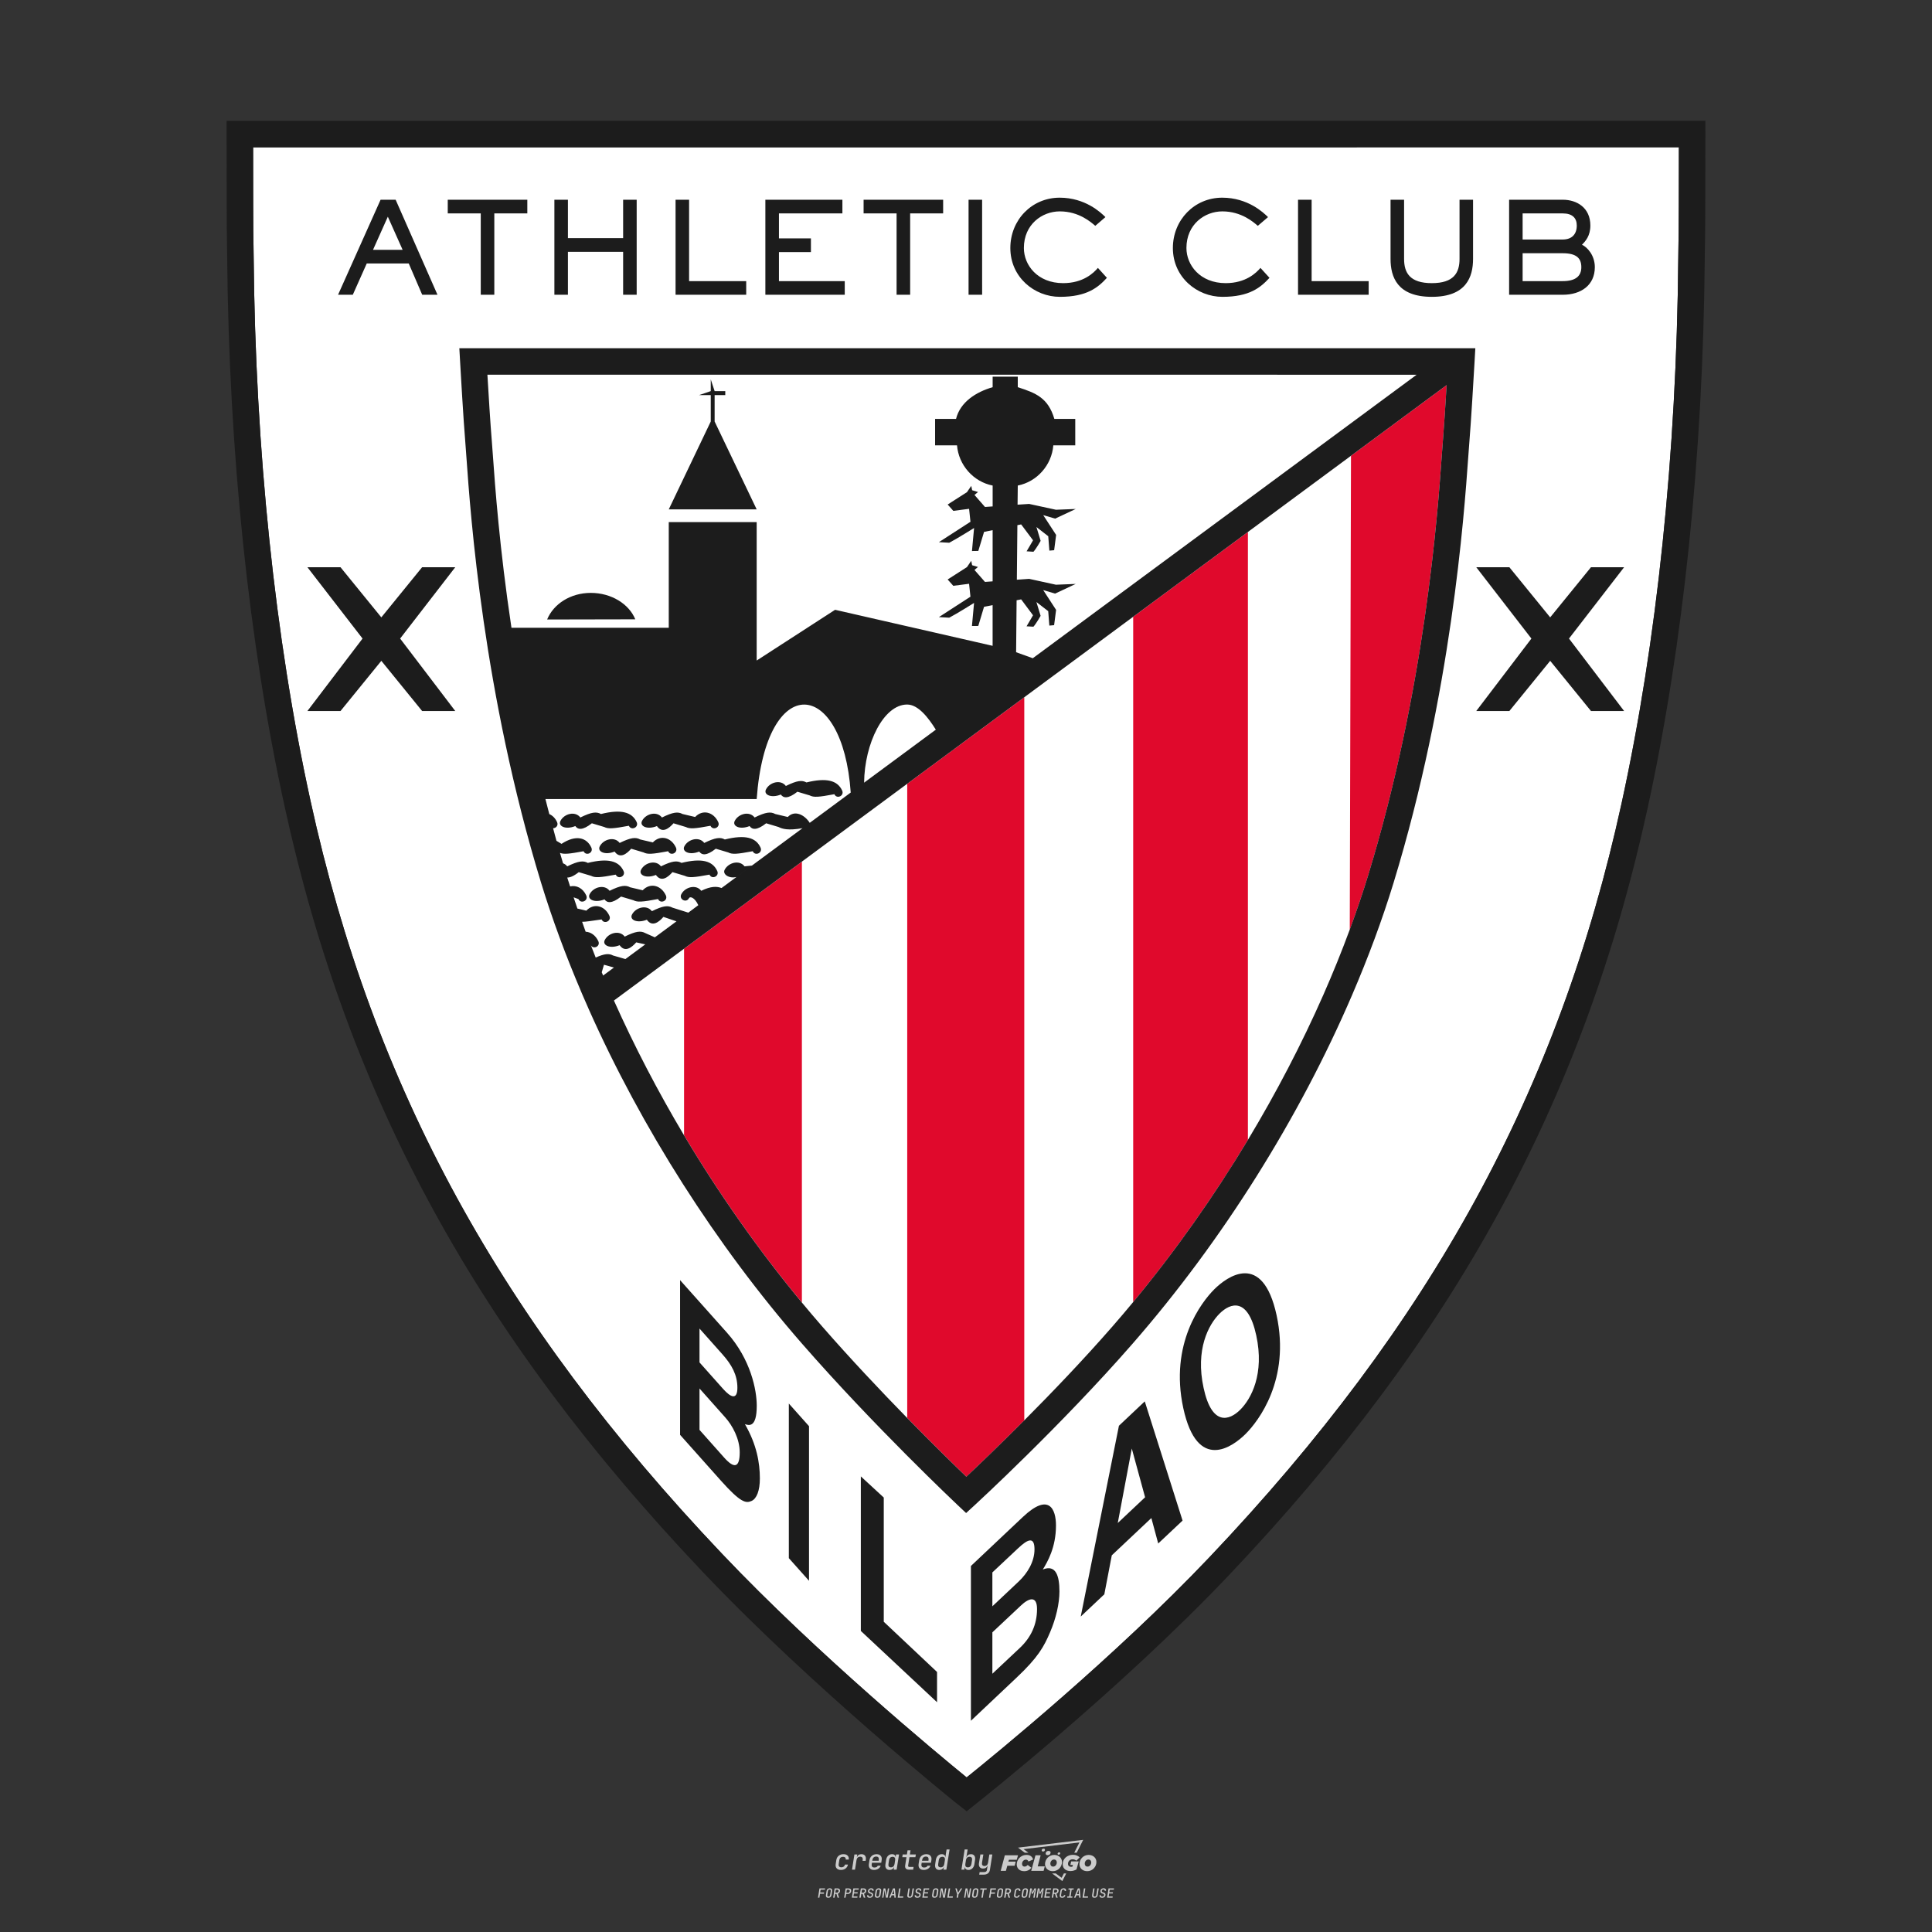 <?xml version="1.0" encoding="UTF-8"?>
<svg data-name="图层_1" xmlns="http://www.w3.org/2000/svg" version="1.1" viewBox="0 0 800 800">
  <rect x="0" y="0" width="800" height="800" fill="#333333" stroke="none"/>
  <!-- Created by @FCLOGO 2024-12-31 GMT+8 15:10:00 . https://fclogo.top/ -->
<!-- FOR PERSONAL USE ONLY NOT FOR COMMERCIAL USE -->
  <path d="M348.219,774.301c-.786,0-1.375-.217-1.768-.652-.393-.435-.528-1.03-.406-1.786l.252-1.648c.122-.755.45-1.35.984-1.785.534-.435,1.194-.652,1.98-.652.755,0,1.329.199,1.722.595.393.397.551.938.475,1.625h-1.236c.03-.359-.055-.637-.257-.836-.202-.198-.498-.297-.887-.297-.42,0-.763.117-1.03.349-.267.233-.435.563-.503.99l-.263,1.659c-.069.435-.006.769.189,1.002.195.233.502.349.921.349.389,0,.715-.099.979-.297.263-.198.436-.48.521-.847h1.236c-.137.687-.467,1.231-.99,1.631-.523.401-1.162.6-1.917.6ZM352.797,774.187l.996-6.294h1.19l-.195,1.19c.336-.87.973-1.304,1.911-1.304.671,0,1.169.208,1.493.624.324.416.429.986.315,1.71l-.069.423h-1.27l.057-.32c.069-.45.011-.795-.171-1.036-.183-.24-.477-.361-.881-.361-.405,0-.74.122-1.007.366-.267.245-.435.588-.503,1.03l-.63,3.971h-1.236ZM361.906,774.301c-.77,0-1.346-.223-1.728-.669s-.515-1.036-.401-1.768l.252-1.648c.084-.488.257-.915.521-1.282s.601-.651,1.013-.852c.412-.202.873-.304,1.385-.304.77,0,1.349.224,1.734.669.385.446.517,1.036.395,1.768l-.172,1.121h-3.845l-.092.526c-.153.954.217,1.431,1.11,1.431.717,0,1.175-.248,1.373-.744h1.225c-.168.534-.503.96-1.007,1.276-.504.317-1.091.475-1.763.475ZM361.231,770.216l-.046.286,2.655-.012.046-.286c.069-.466.013-.822-.166-1.07-.179-.248-.486-.372-.921-.372-.443,0-.795.126-1.059.378-.263.252-.433.611-.509,1.076ZM368.326,774.301c-.633,0-1.103-.212-1.408-.635s-.397-1.001-.274-1.734l.274-1.774c.115-.733.393-1.312.836-1.74.442-.427.98-.641,1.613-.641.465,0,.83.119,1.093.354.263.236.391.557.383.962h.023l.172-1.202h1.236l-.996,6.294h-1.225l.195-1.201h-.023c-.122.412-.351.734-.687.967s-.74.349-1.213.349ZM368.932,773.226c.389,0,.715-.119.978-.355.263-.236.429-.572.498-1.007l.252-1.648c.069-.427.01-.761-.177-1.002-.187-.24-.475-.36-.864-.36-.397,0-.725.118-.984.354-.26.236-.423.572-.492,1.007l-.252,1.648c-.069.443-.013.78.166,1.013.179.233.471.349.876.349ZM376.348,774.187c-.572,0-.994-.157-1.264-.469-.271-.312-.361-.751-.269-1.316l.538-3.387h-1.739l.171-1.122h1.74l.275-1.716h1.236l-.275,1.716h2.472l-.183,1.122h-2.461l-.538,3.387c-.076.442.099.664.526.664h1.717l-.172,1.121h-1.774ZM382.504,774.301c-.77,0-1.346-.223-1.728-.669s-.515-1.036-.401-1.768l.252-1.648c.084-.488.257-.915.521-1.282s.601-.651,1.013-.852c.412-.202.873-.304,1.385-.304.77,0,1.349.224,1.734.669.385.446.517,1.036.395,1.768l-.172,1.121h-3.845l-.092.526c-.153.954.217,1.431,1.11,1.431.717,0,1.175-.248,1.373-.744h1.225c-.168.534-.503.96-1.007,1.276-.504.317-1.091.475-1.763.475ZM381.829,770.216l-.046.286,2.655-.012.046-.286c.069-.466.013-.822-.166-1.07-.179-.248-.486-.372-.921-.372-.443,0-.795.126-1.059.378-.263.252-.433.611-.509,1.076ZM388.924,774.301c-.633,0-1.101-.212-1.402-.635-.301-.423-.395-1.001-.28-1.734l.274-1.774c.115-.733.393-1.312.836-1.74.442-.427.98-.641,1.613-.641.465,0,.83.119,1.093.354.263.236.391.557.383.962h.023l.206-1.465.298-1.796h1.236l-1.327,8.354h-1.225l.195-1.201h-.023c-.122.412-.351.734-.687.967s-.74.349-1.213.349ZM389.531,773.226c.389,0,.715-.119.978-.355.263-.236.429-.572.498-1.007l.252-1.648c.076-.427.019-.761-.172-1.002-.191-.24-.48-.36-.87-.36-.397,0-.725.118-.984.354-.26.236-.423.572-.492,1.007l-.252,1.648c-.076.443-.023.78.16,1.013s.477.349.881.349ZM401.017,774.301c-.473,0-.839-.116-1.099-.349-.26-.233-.385-.555-.378-.967h-.011l-.195,1.201h-1.224l1.327-8.354h1.236l-.286,1.796-.274,1.465h.046c.122-.412.353-.735.692-.967.34-.232.742-.349,1.208-.349.633,0,1.1.214,1.402.641.301.428.395,1.007.281,1.74l-.275,1.774c-.115.733-.395,1.31-.841,1.734-.446.423-.982.635-1.608.635ZM400.766,773.226c.397,0,.723-.116.979-.349.256-.233.422-.571.498-1.013l.252-1.648c.069-.435.011-.77-.171-1.007-.183-.236-.473-.354-.87-.354-.389,0-.715.12-.979.36s-.429.574-.498,1.002l-.252,1.648c-.069.435-.011.771.172,1.007.183.236.473.355.87.355ZM405.469,776.247l.172-1.064h1.934c.641,0,1.007-.302,1.099-.905l.103-.675.206-1.19h-.035c-.122.42-.347.744-.675.973-.328.229-.729.343-1.201.343-.626,0-1.093-.201-1.402-.601s-.41-.944-.303-1.631l.584-3.605h1.236l-.561,3.479c-.061.412,0,.732.183.961s.465.343.847.343c.389,0,.717-.122.984-.366.267-.244.431-.584.492-1.018l.538-3.399h1.236l-1.007,6.409c-.099.603-.37,1.078-.812,1.425-.443.347-1.0.521-1.671.521h-1.946ZM417.787,770.085h3.221l.537-1.855h-5.466l-1.708,6.442h2.147l.586-2.099h3.026l.439-1.708h-3.026l.244-.781ZM424.229,772.916c-.586,0-1.025-.39-1.025-1.123,0-.878.634-1.757,1.611-1.757.488,0,.878.244,1.025.781l1.952-.83c-.293-1.171-1.269-1.903-2.635-1.903-2.782,0-4.148,2.147-4.148,3.904s1.269,2.83,3.075,2.83c1.367,0,2.342-.586,2.977-1.415l-1.513-1.171c-.39.439-.83.683-1.318.683ZM430.915,768.231h-2.147l-1.757,6.442h5.124l.488-1.855h-2.928l1.22-4.587ZM439.748,771.013c0-1.659-1.318-2.928-3.221-2.928-2.196,0-3.807,1.806-3.807,3.807,0,1.659,1.318,2.928,3.221,2.928,2.196,0,3.807-1.806,3.807-3.807ZM434.917,771.696c0-.83.586-1.708,1.513-1.708.781,0,1.171.537,1.171,1.22,0,.83-.586,1.708-1.513,1.708-.781,0-1.171-.537-1.171-1.22ZM443.213,772.233h1.074l-.195.683c-.146.049-.342.098-.586.098-.683,0-1.269-.39-1.269-1.22,0-1.025.732-1.903,1.952-1.903.586,0,1.123.244,1.513.586l1.367-1.367c-.439-.537-1.513-1.074-2.733-1.074-2.587,0-4.295,1.757-4.295,3.855,0,2.05,1.611,2.879,3.221,2.879.927,0,1.855-.293,2.489-.683l.927-3.319h-3.123l-.342,1.464ZM450.777,768.084c-2.196,0-3.807,1.806-3.807,3.807,0,1.659,1.318,2.928,3.221,2.928,2.196,0,3.807-1.806,3.807-3.807,0-1.659-1.318-2.928-3.221-2.928ZM450.338,772.916c-.781,0-1.171-.537-1.171-1.22,0-.83.586-1.708,1.513-1.708.781,0,1.171.537,1.171,1.22,0,.83-.586,1.708-1.513,1.708ZM437.942,767.499c-.049.293.098.488.439.488s.537-.195.634-.488c.049-.244-.098-.488-.439-.488s-.586.244-.634.488ZM432.135,765.498c-.439,0-.732.244-.781.586s.098.586.537.586.732-.244.781-.586c.098-.342-.098-.586-.537-.586ZM433.013,767.303c-.098.537.146.878.83.878.634,0,1.074-.39,1.171-.878s-.146-.878-.83-.878c-.683,0-1.074.39-1.171.878ZM439.602,777.552l-2.44-1.806h-1.513l4.246,3.172,1.611-3.172h-.976l-.927,1.806ZM425.839,767.157l-2.001-1.464,23.132-2.782-2.147,4.246h1.025l2.684-5.319-26.988,3.221,2.782,2.099h1.513ZM338.719,785.785l.609-3.832h2.32l-.084.519h-1.764l-.184,1.145h1.627l-.084.525h-1.617l-.257,1.643h-.567ZM342.97,785.838c-.357,0-.623-.101-.798-.302-.175-.201-.234-.473-.178-.816l.268-1.701c.056-.343.203-.615.441-.816.238-.201.535-.302.892-.302s.623.1.798.299c.175.199.236.471.184.814l-.268,1.706c-.056.343-.204.615-.444.816-.24.201-.538.302-.895.302ZM343.049,785.334c.193,0,.348-.052.467-.158.119-.105.194-.257.226-.457l.268-1.701c.032-.199.005-.352-.079-.457-.084-.105-.222-.158-.415-.158s-.347.052-.465.158c-.117.105-.192.257-.223.457l-.268,1.701c-.032.2-.005.352.079.457s.22.158.409.158ZM344.996,785.785l.609-3.832h1.202c.238,0,.439.046.604.139.165.093.283.223.357.391s.091.366.052.593c-.038.259-.14.484-.304.675-.165.191-.366.321-.604.391l.535,1.643h-.619l-.478-1.575h-.541l-.247,1.575h-.567ZM345.888,783.707h.635c.189,0,.349-.056.48-.168.131-.112.211-.262.239-.451.032-.193,0-.345-.094-.459-.095-.114-.236-.171-.425-.171h-.635l-.2,1.249ZM349.545,785.785l.609-3.832h1.254c.371,0,.651.105.84.315.189.21.255.49.199.84-.038.234-.122.438-.249.611s-.29.307-.488.402c-.198.095-.419.142-.664.142h-.693l-.241,1.522h-.567ZM350.432,783.754h.693c.192,0,.357-.059.493-.176.136-.117.22-.274.252-.47s-.002-.352-.1-.47-.245-.176-.441-.176h-.688l-.21,1.291ZM352.747,785.785l.609-3.832h2.252l-.079.504h-1.695l-.173,1.087h1.512l-.079.499h-1.512l-.194,1.239h1.69l-.079.504h-2.252ZM355.843,785.785l.609-3.832h1.202c.238,0,.439.046.604.139.165.093.283.223.357.391s.091.366.052.593c-.038.259-.14.484-.304.675-.165.191-.366.321-.604.391l.535,1.643h-.619l-.478-1.575h-.541l-.247,1.575h-.567ZM356.736,783.707h.635c.189,0,.349-.056.48-.168.131-.112.211-.262.239-.451.032-.193,0-.345-.094-.459-.095-.114-.236-.171-.425-.171h-.635l-.2,1.249ZM360.132,785.838c-.385,0-.674-.095-.866-.286-.192-.191-.264-.451-.215-.779h.567c-.028.175.011.312.116.412.105.1.266.149.483.149.203,0,.37-.049.501-.147.131-.098.211-.233.239-.404.021-.15.001-.279-.06-.386-.061-.107-.158-.181-.291-.223l-.457-.136c-.266-.08-.462-.217-.588-.409-.126-.192-.17-.42-.131-.682.035-.21.112-.394.231-.551s.273-.28.462-.367.402-.131.64-.131c.35,0,.616.095.798.286.182.191.248.444.2.759h-.567c.028-.168-.003-.3-.092-.396-.089-.096-.23-.144-.422-.144-.189,0-.343.045-.462.134-.119.089-.189.214-.21.375-.025.151-.007.279.052.386s.158.181.294.223l.467.147c.262.081.456.217.58.409.124.193.165.422.123.688-.035.217-.116.406-.241.567-.126.161-.288.286-.485.375-.198.089-.419.134-.664.134ZM363.265,785.838c-.357,0-.623-.101-.798-.302-.175-.201-.234-.473-.178-.816l.268-1.701c.056-.343.203-.615.441-.816.238-.201.535-.302.892-.302s.623.1.798.299c.175.199.236.471.184.814l-.268,1.706c-.056.343-.204.615-.444.816-.24.201-.538.302-.895.302ZM363.344,785.334c.193,0,.348-.052.467-.158.119-.105.194-.257.226-.457l.268-1.701c.032-.199.005-.352-.079-.457-.084-.105-.222-.158-.415-.158s-.347.052-.465.158c-.117.105-.192.257-.223.457l-.268,1.701c-.032.2-.005.352.079.457s.22.158.409.158ZM365.275,785.785l.609-3.832h.709l.619,3.186c.007-.098.017-.217.029-.357.012-.14.027-.285.045-.435.018-.151.037-.289.058-.415l.315-1.979h.525l-.609,3.832h-.709l-.614-3.186c-.007.095-.017.209-.029.344s-.027.276-.045.423c-.018.147-.037.283-.058.409l-.315,2.01h-.53ZM368.225,785.785l1.585-3.832h.745l.373,3.832h-.562l-.073-.971h-1.087l-.388.971h-.593ZM369.385,784.342h.871l-.089-1.102c-.018-.196-.03-.365-.037-.509-.007-.143-.011-.243-.011-.299-.018.056-.052.156-.102.299s-.115.311-.192.504l-.441,1.107ZM371.721,785.785l.609-3.832h.567l-.525,3.312h1.674l-.079.52h-2.247ZM376.678,785.838c-.367,0-.634-.101-.8-.302-.166-.201-.221-.475-.165-.821l.436-2.761h.567l-.436,2.755c-.032.196-.008.35.071.462.079.112.214.168.407.168.193,0,.347-.056.465-.168.117-.112.192-.266.223-.462l.435-2.755h.567l-.436,2.761c-.056.35-.2.625-.433.824-.233.199-.533.299-.9.299ZM379.844,785.838c-.385,0-.674-.095-.866-.286-.192-.191-.264-.451-.215-.779h.567c-.028.175.011.312.116.412.105.1.266.149.483.149.203,0,.37-.049.501-.147.131-.098.211-.233.239-.404.021-.15.001-.279-.06-.386-.061-.107-.158-.181-.291-.223l-.457-.136c-.266-.08-.462-.217-.588-.409-.126-.192-.17-.42-.131-.682.035-.21.112-.394.231-.551s.273-.28.462-.367.402-.131.64-.131c.35,0,.616.095.798.286.182.191.248.444.2.759h-.567c.028-.168-.003-.3-.092-.396-.089-.096-.23-.144-.422-.144-.189,0-.343.045-.462.134-.119.089-.189.214-.21.375-.025.151-.007.279.052.386s.158.181.294.223l.467.147c.262.081.456.217.58.409.124.193.165.422.123.688-.035.217-.116.406-.241.567-.126.161-.288.286-.485.375-.198.089-.419.134-.664.134ZM381.906,785.785l.609-3.832h2.252l-.079.504h-1.695l-.173,1.087h1.512l-.079.499h-1.512l-.194,1.239h1.69l-.079.504h-2.252ZM386.943,785.838c-.357,0-.623-.101-.798-.302-.175-.201-.234-.473-.178-.816l.268-1.701c.056-.343.203-.615.441-.816.238-.201.535-.302.892-.302s.623.1.798.299c.175.199.236.471.184.814l-.268,1.706c-.056.343-.204.615-.444.816-.24.201-.538.302-.895.302ZM387.021,785.334c.193,0,.348-.052.467-.158.119-.105.194-.257.226-.457l.268-1.701c.032-.199.005-.352-.079-.457-.084-.105-.222-.158-.415-.158s-.347.052-.465.158c-.117.105-.192.257-.223.457l-.268,1.701c-.032.2-.005.352.079.457s.22.158.409.158ZM388.953,785.785l.609-3.832h.709l.619,3.186c.007-.098.017-.217.029-.357.012-.14.027-.285.045-.435.018-.151.037-.289.058-.415l.315-1.979h.525l-.609,3.832h-.709l-.614-3.186c-.007.095-.017.209-.029.344s-.027.276-.045.423c-.018.147-.037.283-.058.409l-.315,2.01h-.53ZM392.249,785.785l.609-3.832h.567l-.525,3.312h1.674l-.079.52h-2.247ZM396.117,785.785l.22-1.412-.751-2.42h.577l.446,1.449c.028.095.05.184.066.268.016.084.025.147.029.189.018-.042.046-.105.087-.189.04-.084.088-.173.144-.268l.898-1.449h.598l-1.528,2.42-.22,1.412h-.567ZM399.217,785.785l.609-3.832h.709l.619,3.186c.007-.098.017-.217.029-.357.012-.14.027-.285.044-.435.018-.151.037-.289.058-.415l.315-1.979h.525l-.609,3.832h-.709l-.614-3.186c-.007.095-.017.209-.029.344s-.027.276-.045.423c-.018.147-.037.283-.058.409l-.315,2.01h-.53ZM403.505,785.838c-.357,0-.623-.101-.798-.302-.175-.201-.234-.473-.178-.816l.268-1.701c.056-.343.203-.615.441-.816.238-.201.535-.302.892-.302.357,0,.623.1.798.299.175.199.236.471.184.814l-.268,1.706c-.056.343-.204.615-.444.816-.239.201-.538.302-.895.302ZM403.584,785.334c.193,0,.348-.052.467-.158.119-.105.194-.257.226-.457l.268-1.701c.032-.199.005-.352-.079-.457-.084-.105-.222-.158-.415-.158-.193,0-.347.052-.465.158-.117.105-.191.257-.223.457l-.268,1.701c-.032.2-.005.352.079.457.084.105.22.158.409.158ZM406.381,785.785l.525-3.312h-1.023l.084-.519h2.619l-.084.519h-1.029l-.525,3.312h-.567ZM409.518,785.785l.609-3.832h2.32l-.084.519h-1.764l-.184,1.145h1.627l-.084.525h-1.617l-.257,1.643h-.567ZM413.769,785.838c-.357,0-.623-.101-.798-.302-.175-.201-.234-.473-.178-.816l.268-1.701c.056-.343.203-.615.441-.816.238-.201.535-.302.892-.302.357,0,.623.1.798.299.175.199.236.471.184.814l-.268,1.706c-.056.343-.204.615-.444.816-.239.201-.538.302-.895.302ZM413.848,785.334c.193,0,.348-.052.467-.158.119-.105.194-.257.226-.457l.268-1.701c.032-.199.005-.352-.079-.457-.084-.105-.222-.158-.415-.158-.193,0-.347.052-.465.158-.117.105-.191.257-.223.457l-.268,1.701c-.032.2-.005.352.079.457.084.105.22.158.409.158ZM415.795,785.785l.609-3.832h1.202c.238,0,.439.046.604.139.164.093.283.223.357.391s.091.366.053.593c-.039.259-.14.484-.304.675-.165.191-.366.321-.604.391l.535,1.643h-.619l-.478-1.575h-.541l-.247,1.575h-.567ZM416.688,783.707h.635c.189,0,.349-.056.48-.168.131-.112.211-.262.239-.451.032-.193,0-.345-.095-.459-.094-.114-.236-.171-.425-.171h-.635l-.199,1.249ZM420.905,785.838c-.36,0-.631-.101-.811-.302-.18-.201-.242-.473-.186-.816l.268-1.701c.056-.346.206-.619.449-.819s.545-.299.906-.299c.357,0,.625.101.806.302.18.201.242.473.186.816h-.567c.031-.199.003-.352-.087-.457-.089-.105-.228-.158-.417-.158-.193,0-.351.052-.475.158-.124.105-.202.255-.234.451l-.268,1.706c-.032.2-.003.352.087.457.089.105.23.158.423.158s.35-.052.472-.158.199-.257.231-.457h.567c-.035.228-.115.425-.239.593s-.281.298-.47.388c-.189.091-.402.136-.64.136ZM424.034,785.838c-.357,0-.623-.101-.798-.302-.175-.201-.234-.473-.178-.816l.268-1.701c.056-.343.203-.615.441-.816.238-.201.535-.302.892-.302.357,0,.623.1.798.299.175.199.236.471.184.814l-.268,1.706c-.056.343-.204.615-.444.816-.239.201-.538.302-.895.302ZM424.112,785.334c.193,0,.348-.052.467-.158.119-.105.194-.257.226-.457l.268-1.701c.032-.199.005-.352-.079-.457-.084-.105-.222-.158-.415-.158-.193,0-.347.052-.465.158-.117.105-.191.257-.223.457l-.268,1.701c-.032.2-.005.352.079.457.084.105.22.158.409.158ZM425.965,785.785l.609-3.832h.687l.184,1.228c.021.119.037.23.047.333.011.103.019.183.026.239.018-.056.047-.136.089-.241.042-.105.091-.217.147-.336l.567-1.223h.709l-.609,3.832h-.535l.204-1.291c.025-.168.058-.352.1-.554.042-.201.087-.404.136-.609s.096-.4.142-.585c.045-.185.087-.348.126-.488l-.855,1.863h-.551l-.283-1.863c-.004.136-.011.295-.021.475s-.024.372-.039.575c-.016.203-.035.407-.058.611-.023.205-.048.396-.076.575l-.205,1.291h-.54ZM429.115,785.785l.609-3.832h.687l.184,1.228c.021.119.037.23.047.333.011.103.019.183.026.239.018-.056.047-.136.089-.241.042-.105.091-.217.147-.336l.567-1.223h.709l-.609,3.832h-.535l.204-1.291c.025-.168.058-.352.1-.554.042-.201.087-.404.136-.609s.096-.4.142-.585c.045-.185.087-.348.126-.488l-.855,1.863h-.551l-.283-1.863c-.004.136-.011.295-.021.475s-.024.372-.039.575c-.016.203-.035.407-.058.611-.023.205-.048.396-.076.575l-.205,1.291h-.54ZM432.411,785.785l.609-3.832h2.252l-.079.504h-1.696l-.173,1.087h1.512l-.079.499h-1.512l-.194,1.239h1.69l-.079.504h-2.252ZM435.507,785.785l.609-3.832h1.202c.238,0,.439.046.604.139.164.093.283.223.357.391s.091.366.053.593c-.039.259-.14.484-.304.675-.165.191-.366.321-.604.391l.535,1.643h-.619l-.478-1.575h-.541l-.247,1.575h-.567ZM436.4,783.707h.635c.189,0,.349-.056.48-.168.131-.112.211-.262.239-.451.032-.193,0-.345-.095-.459-.094-.114-.236-.171-.425-.171h-.635l-.199,1.249ZM439.801,785.838c-.36,0-.631-.101-.811-.302-.18-.201-.242-.473-.186-.816l.268-1.701c.056-.346.206-.619.449-.819s.545-.299.906-.299c.357,0,.625.101.806.302.18.201.242.473.186.816h-.567c.031-.199.003-.352-.087-.457-.089-.105-.228-.158-.417-.158-.193,0-.351.052-.475.158-.124.105-.202.255-.234.451l-.268,1.706c-.032.2-.003.352.087.457.089.105.23.158.423.158s.35-.052.472-.158.199-.257.231-.457h.567c-.035.228-.115.425-.239.593s-.281.298-.47.388c-.189.091-.402.136-.64.136ZM441.879,785.785l.079-.504h.777l.446-2.824h-.777l.084-.504h2.126l-.084.504h-.777l-.446,2.824h.777l-.079.504h-2.126ZM444.74,785.785l1.585-3.832h.745l.373,3.832h-.562l-.073-.971h-1.087l-.388.971h-.593ZM445.9,784.342h.871l-.089-1.102c-.017-.196-.03-.365-.037-.509-.007-.143-.01-.243-.01-.299-.018.056-.052.156-.102.299s-.115.311-.192.504l-.441,1.107ZM448.235,785.785l.609-3.832h.567l-.525,3.312h1.674l-.079.52h-2.247ZM453.193,785.838c-.368,0-.634-.101-.8-.302-.166-.201-.221-.475-.165-.821l.436-2.761h.567l-.436,2.755c-.032.196-.008.35.071.462.079.112.214.168.407.168s.347-.056.465-.168c.117-.112.192-.266.223-.462l.436-2.755h.567l-.436,2.761c-.056.35-.2.625-.433.824-.233.199-.533.299-.9.299ZM456.358,785.838c-.385,0-.674-.095-.866-.286-.193-.191-.264-.451-.215-.779h.567c-.028.175.011.312.115.412.105.1.266.149.483.149.203,0,.37-.049.501-.147s.211-.233.239-.404c.021-.15.001-.279-.06-.386s-.158-.181-.291-.223l-.457-.136c-.266-.08-.462-.217-.588-.409-.126-.192-.17-.42-.131-.682.035-.21.112-.394.231-.551s.273-.28.462-.367c.189-.087.402-.131.64-.131.35,0,.616.095.798.286.182.191.248.444.199.759h-.567c.028-.168-.003-.3-.092-.396-.089-.096-.23-.144-.423-.144-.189,0-.343.045-.462.134-.119.089-.189.214-.21.375-.025.151-.007.279.052.386s.158.181.294.223l.467.147c.262.081.456.217.58.409.124.193.165.422.124.688-.035.217-.116.406-.241.567-.126.161-.288.286-.485.375-.198.089-.419.134-.664.134ZM458.421,785.785l.609-3.832h2.252l-.079.504h-1.696l-.173,1.087h1.512l-.079.499h-1.512l-.194,1.239h1.69l-.079.504h-2.252Z" style="fill: #ccc;"/>
  <g>
    <path d="M695.186,60.976l-590.374.023c0,13.518.017,36.686.161,40.806.023.674.04,2.115.058,4.247.709,80.391,8.845,158.361,23.526,225.476,25.981,118.857,78.581,215.082,170.553,311.986,39.281,41.428,89.374,82.869,101.151,92.473,11.762-9.444,61.395-49.903,100.604-91.234,91.937-96.922,144.545-193.151,170.571-312.015,14.675-67.08,22.806-145.045,23.498-225.453.016-2.143.027-3.59.057-4.264.168-4.679.19-30.567.195-42.045Z" style="fill: #fff;"/>
    <path d="M566.566,362.344c-2.294,7.49-4.87,15.039-7.658,22.611l.508-196.212,39.613-29.276c-.461,7.623-1.1,17.666-1.567,23.261-.121,1.406-.26,3.371-.438,5.86-1.694,23.889-6.88,96.587-30.458,173.757ZM469.23,255.397v283.764c17.348-20.95,33.35-43.629,47.502-67.144v-251.727l-47.502,35.108ZM375.661,324.552v262.595c10.724,10.964,19.713,19.723,24.494,24.326,4.725-4.444,13.512-12.826,23.977-23.324v-299.42l-48.471,35.822ZM283.252,392.847v77.239c14.469,24.264,30.912,47.676,48.792,69.247v-182.548l-48.792,36.062Z" style="fill: #e0092c;"/>
    <path d="M265.841,339.94c1.515-3.002,6.125-4.24,8.257-1.428,4.638-2.282,6.644-2.472,8.528-1.446l5.215,1.233c3.088-3.273,7.641-2.103,9.571,2.126.973,2.167-2.241,3.676-3.228,1.509-6.591,1.239-8.533,1.348-10.21.508l-5.093-1.532c-1.815,2.073-4.633,4.356-6.862,1.151-4.085,1.649-7.248.006-6.177-2.12ZM283.369,350.473c-1.083,2.144,2.074,3.775,6.16,2.144,1.026,1.446,2.91,1.948,6.863-1.18l5.104,1.52c1.683.887,3.613.745,10.198-.479.999,2.161,4.225.67,3.228-1.52-1.925-4.24-6.466-5.399-14.781-3.347-1.86-1.026-3.894-.825-8.522,1.434-2.114-2.818-6.747-1.567-8.251,1.429ZM260.396,341.928c.985,2.167,4.223.658,3.238-1.508-1.959-4.219-6.494-5.405-14.78-3.359-1.89-1.026-3.889-.842-8.545,1.446-2.132-2.812-6.736-1.567-8.245,1.428-1.077,2.126,2.092,3.769,6.159,2.12,1.02,1.47,2.921,1.948,6.857-1.151l5.105,1.532c1.683.846,3.613.731,10.21-.508ZM282.211,357.306c-1.867-1.024-3.889-.84-8.516,1.43-2.115-2.818-6.742-1.567-8.263,1.446-1.054,2.12,2.08,3.75,6.165,2.108,2.236,3.199,5.053.916,6.857-1.159l5.105,1.528c1.683.858,3.619.731,10.216-.496.991,2.161,4.217.662,3.215-1.508-1.935-4.242-6.499-5.393-14.779-3.349ZM323.329,329c.997,1.446,2.916,1.94,6.863-1.159l5.087,1.52c1.683.877,3.631.739,10.222-.5.985,2.173,4.201.674,3.222-1.499-1.937-4.229-6.484-5.405-14.787-3.371-1.878-1.026-3.871-.834-8.522,1.464-2.132-2.835-6.724-1.579-8.232,1.425-1.114,2.132,2.085,3.762,6.147,2.12ZM261.353,351.436l5.099,1.52c1.683.887,3.619.745,10.216-.479.991,2.161,4.2.67,3.227-1.52-1.947-4.24-6.5-5.399-9.565-2.132l-5.214-1.215c-1.884-1.026-3.907-.825-8.534,1.434-2.109-2.812-6.736-1.561-8.245,1.429-1.066,2.144,2.092,3.775,6.16,2.144,2.218,3.17,5.053.916,6.857-1.18ZM304.943,363.149l6.402-4.729-3.048.317c-2.12-2.818-6.724-1.567-8.252,1.446-.911,1.815,1.786,3.711,4.899,2.966ZM257.175,371.251l5.111,1.522c1.688.875,3.619.731,10.198-.502.997,2.185,4.223.674,3.238-1.508-1.953-4.225-6.505-5.399-9.588-2.12l-5.197-1.229c-1.867-1.018-3.895-.829-8.522,1.448-2.12-2.824-6.741-1.573-8.263,1.417-1.083,2.138,2.074,3.767,6.16,2.126,1.014,1.452,2.916,1.96,6.862-1.153ZM244.649,245.502c-8.436,0-15.465,4.598-18.098,11.017l36.508-.074c-2.622-6.413-9.974-10.943-18.409-10.943ZM276.921,210.925h36.404l-17.413-36.387v-10.942h4.408v-1.642h-4.408l-1.602-4.863v4.863l-2.581.887-2.241.755h4.823v10.942l-17.389,36.387ZM290.357,368.861c-2.091-2.824-6.723-1.573-8.25,1.44-1.066,2.114,2.086,3.744,3.181,1.612.392-.795,2.299-.455,3.866,2.906l9.606-7.099c-1.827-.733-4.34-.848-8.402,1.141ZM610.9,144.19l-.195,3.434-.133,2.368c-.006.098-.029.467-.057.974-.26,4.517-1.383,23.78-2.126,32.682-.121,1.377-.254,3.296-.428,5.716-1.722,24.194-6.972,97.832-30.917,176.189-4.692,15.338-10.482,30.896-17.159,46.441-21.874,50.919-53.667,101.727-90.919,144.412-29.64,33.983-64.809,66.331-65.161,66.659l-3.758,3.451-3.717-3.496c-.344-.324-34.599-32.655-64.211-66.615-35.74-40.967-66.463-89.424-88.215-138.269-.91-2.046-1.803-4.092-2.685-6.138-.19-.444-.374-.887-.565-1.337-6.436-15.101-12.037-30.21-16.594-45.104-24.01-78.529-29.219-152.155-30.936-176.35-.167-2.345-.3-4.212-.409-5.549-.841-9.899-2.132-32.699-2.184-33.661l-.328-5.796h420.696v-.011ZM276.921,259.948v-43.762h36.404v57.326l32.469-21.008,65.225,14.917v-16.848l-3.551.698-2.38,7.912-2.626.027.875-9.548s-6.949,4.367-10.273,6.103l-4.293-.231,13.067-8.459-.565-5.346-6.538.842-2.335-2.622,7.992-5.122,1.774-2.605.369,1.825,2.427.727-1.454,1.227,4.346,4.955,3.17-.231v-21.204l-3.551.726-2.38,7.888-2.626.041.875-9.542s-6.949,4.356-10.274,6.102l-4.291-.242,13.067-8.441-.565-5.359-6.538.841-2.335-2.627,7.992-5.117,1.774-2.599.369,1.803,2.427.732-1.454,1.227,4.346,4.967,3.17-.225v-8.643c-7.975-1.567-14.077-8.464-14.751-16.64h-9.081v-10.948h8.672c1.722-7.006,8.319-11.178,15.16-13.137v-4.368h10.405v4.368c7.49,2.397,12.567,4.396,15.148,13.137h8.655v10.948h-9.086c-.657,8.176-6.742,15.068-14.716,16.64l-.086,7.917,4.805-.305,11.097,2.409,8.182-.323-8.522,3.999-4.932-1.446,5.335,8.199-.817,6.321-1.978.178-.461-5.963-4.891-3.797,1.733,5.722s-1.739,3.123-2.966,4.505l-2.853-.184c.531-.83,2.679-4.558,2.679-4.558l-4.92-6.58-1.567.311-.219,22.587,5.094-.358,11.097,2.427,8.182-.328-8.528,4.004-4.932-1.452,5.335,8.199-.817,6.325-1.978.18-.461-5.97-4.891-3.791,1.735,5.721s-1.741,3.117-2.968,4.5l-2.853-.168c.531-.84,2.681-4.563,2.681-4.563l-4.911-6.591-1.89.379-.201,21.511,6.816,2.454.092.033,158.939-117.393H201.826c.449,7.623,1.256,20.829,1.827,27.559.121,1.383.253,3.296.426,5.704.887,12.521,2.748,38.53,7.704,71.518h65.139ZM375.624,291.731c-9.761,0-17.649,16.162-17.815,32.352l29.696-21.946c-3.164-5.065-7.318-10.405-11.881-10.405ZM246.665,396.505c3.636-1.624,5.526-1.768,7.174-.858l5.128,1.481,8.234-6.085-3.751-.831c-1.815,2.081-4.644,4.358-6.874,1.171-4.062,1.63-7.237,0-6.16-2.12,1.521-3.019,6.125-4.258,8.263-1.434,4.627-2.282,6.644-2.472,8.522-1.458l3.958,1.757,8.96-6.62-5.41-1.845c-1.798,2.093-4.633,4.367-6.857,1.176-4.08,1.618-7.254.023-6.171-2.108,1.521-3.015,6.142-4.252,8.257-1.43,4.644-2.28,6.649-2.482,8.522-1.464l6.534,2.063.023.006,4.137-3.087,43.151-31.887c-6.011,1.042-8.338.311-9.952-.496l-5.098-1.532c-3.941,3.099-5.866,2.62-6.863,1.151-4.068,1.649-7.232.006-6.159-2.12,1.503-3.002,6.13-4.24,8.232-1.428,4.645-2.282,6.673-2.472,8.551-1.446l5.186,1.233c2.818-2.957,6.915-.985,9.092,2.425l16.969-12.543c-3.291-47.599-35.062-50.423-38.939,2.673h-87.478c.519,2.075,1.054,4.149,1.602,6.241,1.371.598,2.489,1.733,3.221,3.33.64,1.411-.501,2.519-1.648,2.54.472,1.735.91,3.457,1.394,5.204l2.097,1.262c5.86-3.867,10.395-2.714,12.348,1.532.985,2.191-2.236,3.682-3.215,1.52-6.015,1.114-8.159,1.327-9.767.68.415,1.442.836,2.882,1.262,4.322.663.248,1.268.627,1.734,1.262,4.656-2.276,6.684-2.454,8.528-1.43,8.303-2.056,12.843-.881,14.802,3.349.991,2.171-2.259,3.67-3.232,1.508-6.597,1.227-8.534,1.354-10.204.496l-5.117-1.528c-2.155,1.7-3.647,2.253-4.771,2.232.375,1.221.795,2.448,1.187,3.676,2.57-.629,5.29.692,6.678,3.723,1.003,2.183-2.224,3.693-3.232,1.508l-1.994-.719c.513,1.55,1.026,3.093,1.562,4.649l3.699.875c3.083-3.273,7.629-2.108,9.559,2.132.985,2.161-2.247,3.678-3.221,1.505-4.402.612-6.603,1.002-8.078.979.496,1.372.957,2.738,1.464,4.109,2.103.109,4.12,1.464,5.261,3.941.933,2.079-1.982,3.508-3.083,1.698.663,1.683,1.308,3.371,1.982,5.059ZM249.737,403.95l4.483-3.312-4.131-1.159-.916,3.128c.184.45.375.899.565,1.343ZM599.014,159.465l-39.613,29.276-42.685,31.547-47.502,35.107-45.098,33.333-48.469,35.822-43.619,32.238-48.792,36.059-29.023,21.452c8.401,18.794,18.139,37.532,29.023,55.793,14.468,24.264,30.914,47.674,48.792,69.247,2.761,3.33,5.544,6.62,8.367,9.852,11.84,13.581,24.43,26.892,35.252,37.96,10.722,10.964,19.711,19.723,24.494,24.326,4.723-4.442,13.511-12.825,23.975-23.324,11.224-11.263,24.373-24.965,36.582-38.962,2.874-3.295,5.716-6.644,8.522-10.03,17.35-20.952,33.35-43.631,47.502-67.144,11.801-19.609,22.304-39.793,31.224-60.023,3.975-9.022,7.629-18.052,10.947-27.046,2.796-7.57,5.372-15.119,7.658-22.609,23.578-77.171,28.764-149.869,30.464-173.758.178-2.483.317-4.448.438-5.86.461-5.589,1.1-15.632,1.561-23.255ZM308.456,589.715c4.899,8.442,6.189,16.135,6.189,22.466,0,5.088-1.337,8.406-3.451,9.335-2.294,1.02-4.459.807-12.653-8.377l-16.935-19.003v-64.061l19.446,21.796c9.79,10.994,12.303,23.637,12.303,30.233-.006,9.19-3.228,8.143-4.899,7.611ZM289.65,564.144l9.79,10.994c3.277,3.693,5.899,4.569,5.899-.512,0-5.278-2.345-9.497-6.12-13.743l-9.569-10.757v14.019ZM306.301,601.394c0-5.63-3.013-11.148-6.026-14.513l-10.624-11.939v17.141l10.233,11.502c4.055,4.545,6.417,4.326,6.417-2.191ZM326.641,645.197l8.356,9.37v-64.021l-8.356-9.37v64.021ZM365.943,620.093l-9.489-8.746v63.986l31.558,29.524v-12.528l-22.064-20.795v-51.441h-.006ZM438.693,658.967c0,5.071-1.475,11.306-3.838,16.815-2.523,5.958-4.938,10.468-14.048,19.019l-18.771,17.729v-64.09l21.555-20.34c10.896-10.249,13.667-3.042,13.667,3.551,0,9.19-3.566,15.16-5.446,18.235,5.452-2.171,6.88,2.732,6.88,9.081ZM410.92,665.132l10.89-10.261c3.66-3.439,6.552-8.235,6.552-13.321,0-5.262-2.587-4.426-6.781-.455l-10.661,10.013v14.024ZM429.412,666.268c0-5.624-3.332-4.615-6.656-1.47l-11.836,11.121v17.137l11.404-10.718c4.5-4.246,7.087-9.553,7.087-16.07ZM474.025,580.282l15.65,49.364-10.083,9.483-2.841-10.538-16.381,15.435-3.093,16.141-9.767,9.208,15.816-79.003,10.699-10.089ZM474.158,619.989l-5.508-20.18-5.808,30.839,11.316-10.659ZM528.608,544.587c5.763,26.691-7.519,43.889-12.832,49.178-5.317,5.307-19.998,16.018-25.796-10.677-5.79-26.695,7.508-43.889,12.809-49.194,5.313-5.301,20.018-16.002,25.819,10.693ZM520.184,552.949c-3.427-15.914-10.677-13.518-15.21-8.989-4.541,4.53-10.062,14.843-6.587,30.763,3.429,15.926,10.683,13.511,15.201,8.989,4.524-4.512,10.06-14.837,6.597-30.763ZM658.795,234.872l-16.895,20.766-16.905-20.766h-13.708l22.833,29.542-22.833,30.003h13.708l16.905-20.784,16.895,20.784h13.718l-22.828-30.003,22.828-29.542h-13.718ZM174.791,234.872l-16.894,20.766-16.905-20.766h-13.702l22.835,29.542-22.835,30.003h13.708l16.905-20.784,16.894,20.784h13.719l-22.829-30.003,22.829-29.542h-13.725ZM146.091,122.053h-6.108l17.609-39.348h6.234l17.326,39.348h-6.327l-5.572-12.953h-17.39l-5.774,12.953ZM154.457,103.442h12.261l-6.125-13.713-6.136,13.713ZM199.072,122.053h5.612v-33.684h13.667v-5.664h-32.947v5.664h13.667v33.684ZM235.165,104.272h22.858v17.781h5.612v-39.348h-5.612v15.903h-22.858v-15.903h-5.606v39.348h5.606v-17.781ZM308.991,116.406h-23.652v-33.702h-5.601v39.348h29.253v-5.647ZM349.793,116.406h-27.248v-12.02h13.241v-5.681h-13.241v-10.337h26.275v-5.664h-31.898v39.348h32.871v-5.647ZM371.256,122.053h5.618v-33.684h13.661v-5.664h-32.936v5.664h13.657v33.684ZM406.674,82.705h-5.612v39.348h5.618l-.006-39.348ZM438.883,122.912c11.156,0,15.777-3.843,19.465-7.871l-3.728-4.108c-1.716,2.04-6.061,6.309-14.382,6.309-10.659,0-16.272-7.513-16.272-14.543,0-9.813,7.596-15.171,14.861-15.171,8.01,0,12.954,4.506,14.71,5.981l4.199-3.613c-1.866-1.844-8.297-8.044-18.962-8.044-11.535,0-20.414,9.242-20.414,20.841,0,12.083,9.979,20.219,20.524,20.219ZM506.189,122.912c11.171,0,15.787-3.843,19.48-7.871l-3.738-4.108c-1.724,2.04-6.079,6.309-14.382,6.309-10.654,0-16.272-7.513-16.272-14.543,0-9.813,7.588-15.171,14.853-15.171,8.01,0,12.942,4.506,14.71,5.981l4.225-3.613c-1.88-1.844-8.32-8.044-18.98-8.044-11.525,0-20.42,9.242-20.42,20.841-.006,12.083,9.997,20.219,20.524,20.219ZM566.74,116.406h-23.623v-33.702h-5.63v39.348h29.249l.004-5.647ZM592.89,122.912c14.271,0,17.067-8.245,17.067-15.707v-24.5h-5.596v24.506c0,5.768-2.39,10.031-11.47,10.031-9.104,0-11.49-4.264-11.49-10.031v-24.506h-5.606v24.506c0,7.462,2.794,15.701,17.096,15.701ZM647.115,122.053h-22.224v-39.348h22.224c5.784,0,11.42,3.256,11.42,10.7,0,4.298-2.069,6.517-3.469,7.928,2.177,1.003,5.317,4.356,5.317,9.294.006,7.485-5.739,11.426-13.268,11.426ZM630.486,99.172h16.629c3.83,0,5.796-2.264,5.796-5.768,0-3.146-1.845-5.036-5.796-5.036h-16.629v10.804ZM630.486,116.406h16.629c5.225,0,7.679-2.011,7.679-5.774,0-3.521-1.804-5.774-7.679-5.774h-16.629v11.547ZM705.949,103.413c-.016.617-.027,1.965-.045,3.964-.704,81.157-8.915,159.895-23.758,227.705-26.476,120.932-79.93,218.765-173.325,317.225-45.116,47.558-103.742,93.884-104.33,94.345l-4.213,3.347-4.276-3.33c-.651-.524-59.756-48.031-104.856-95.601-93.429-98.443-146.883-196.27-173.313-317.196-14.843-67.84-23.059-146.589-23.774-227.723-.017-1.994-.029-3.33-.052-3.964-.173-4.949-.173-34.185-.173-46.672v-5.491l612.322-.023.006,5.485c0,1.7.021,41.722-.215,47.928ZM695.186,60.976l-590.374.023c0,13.518.017,36.686.161,40.806.023.674.04,2.115.058,4.247.709,80.391,8.845,158.361,23.526,225.476,25.981,118.857,78.581,215.082,170.553,311.986,39.281,41.428,89.374,82.869,101.151,92.473,11.762-9.444,61.395-49.903,100.604-91.234,91.937-96.922,144.545-193.151,170.571-312.015,14.675-67.08,22.806-145.045,23.498-225.453.016-2.143.027-3.59.057-4.264.168-4.679.19-30.567.195-42.045Z" style="fill: #1c1c1c;"/>
  </g>
</svg>